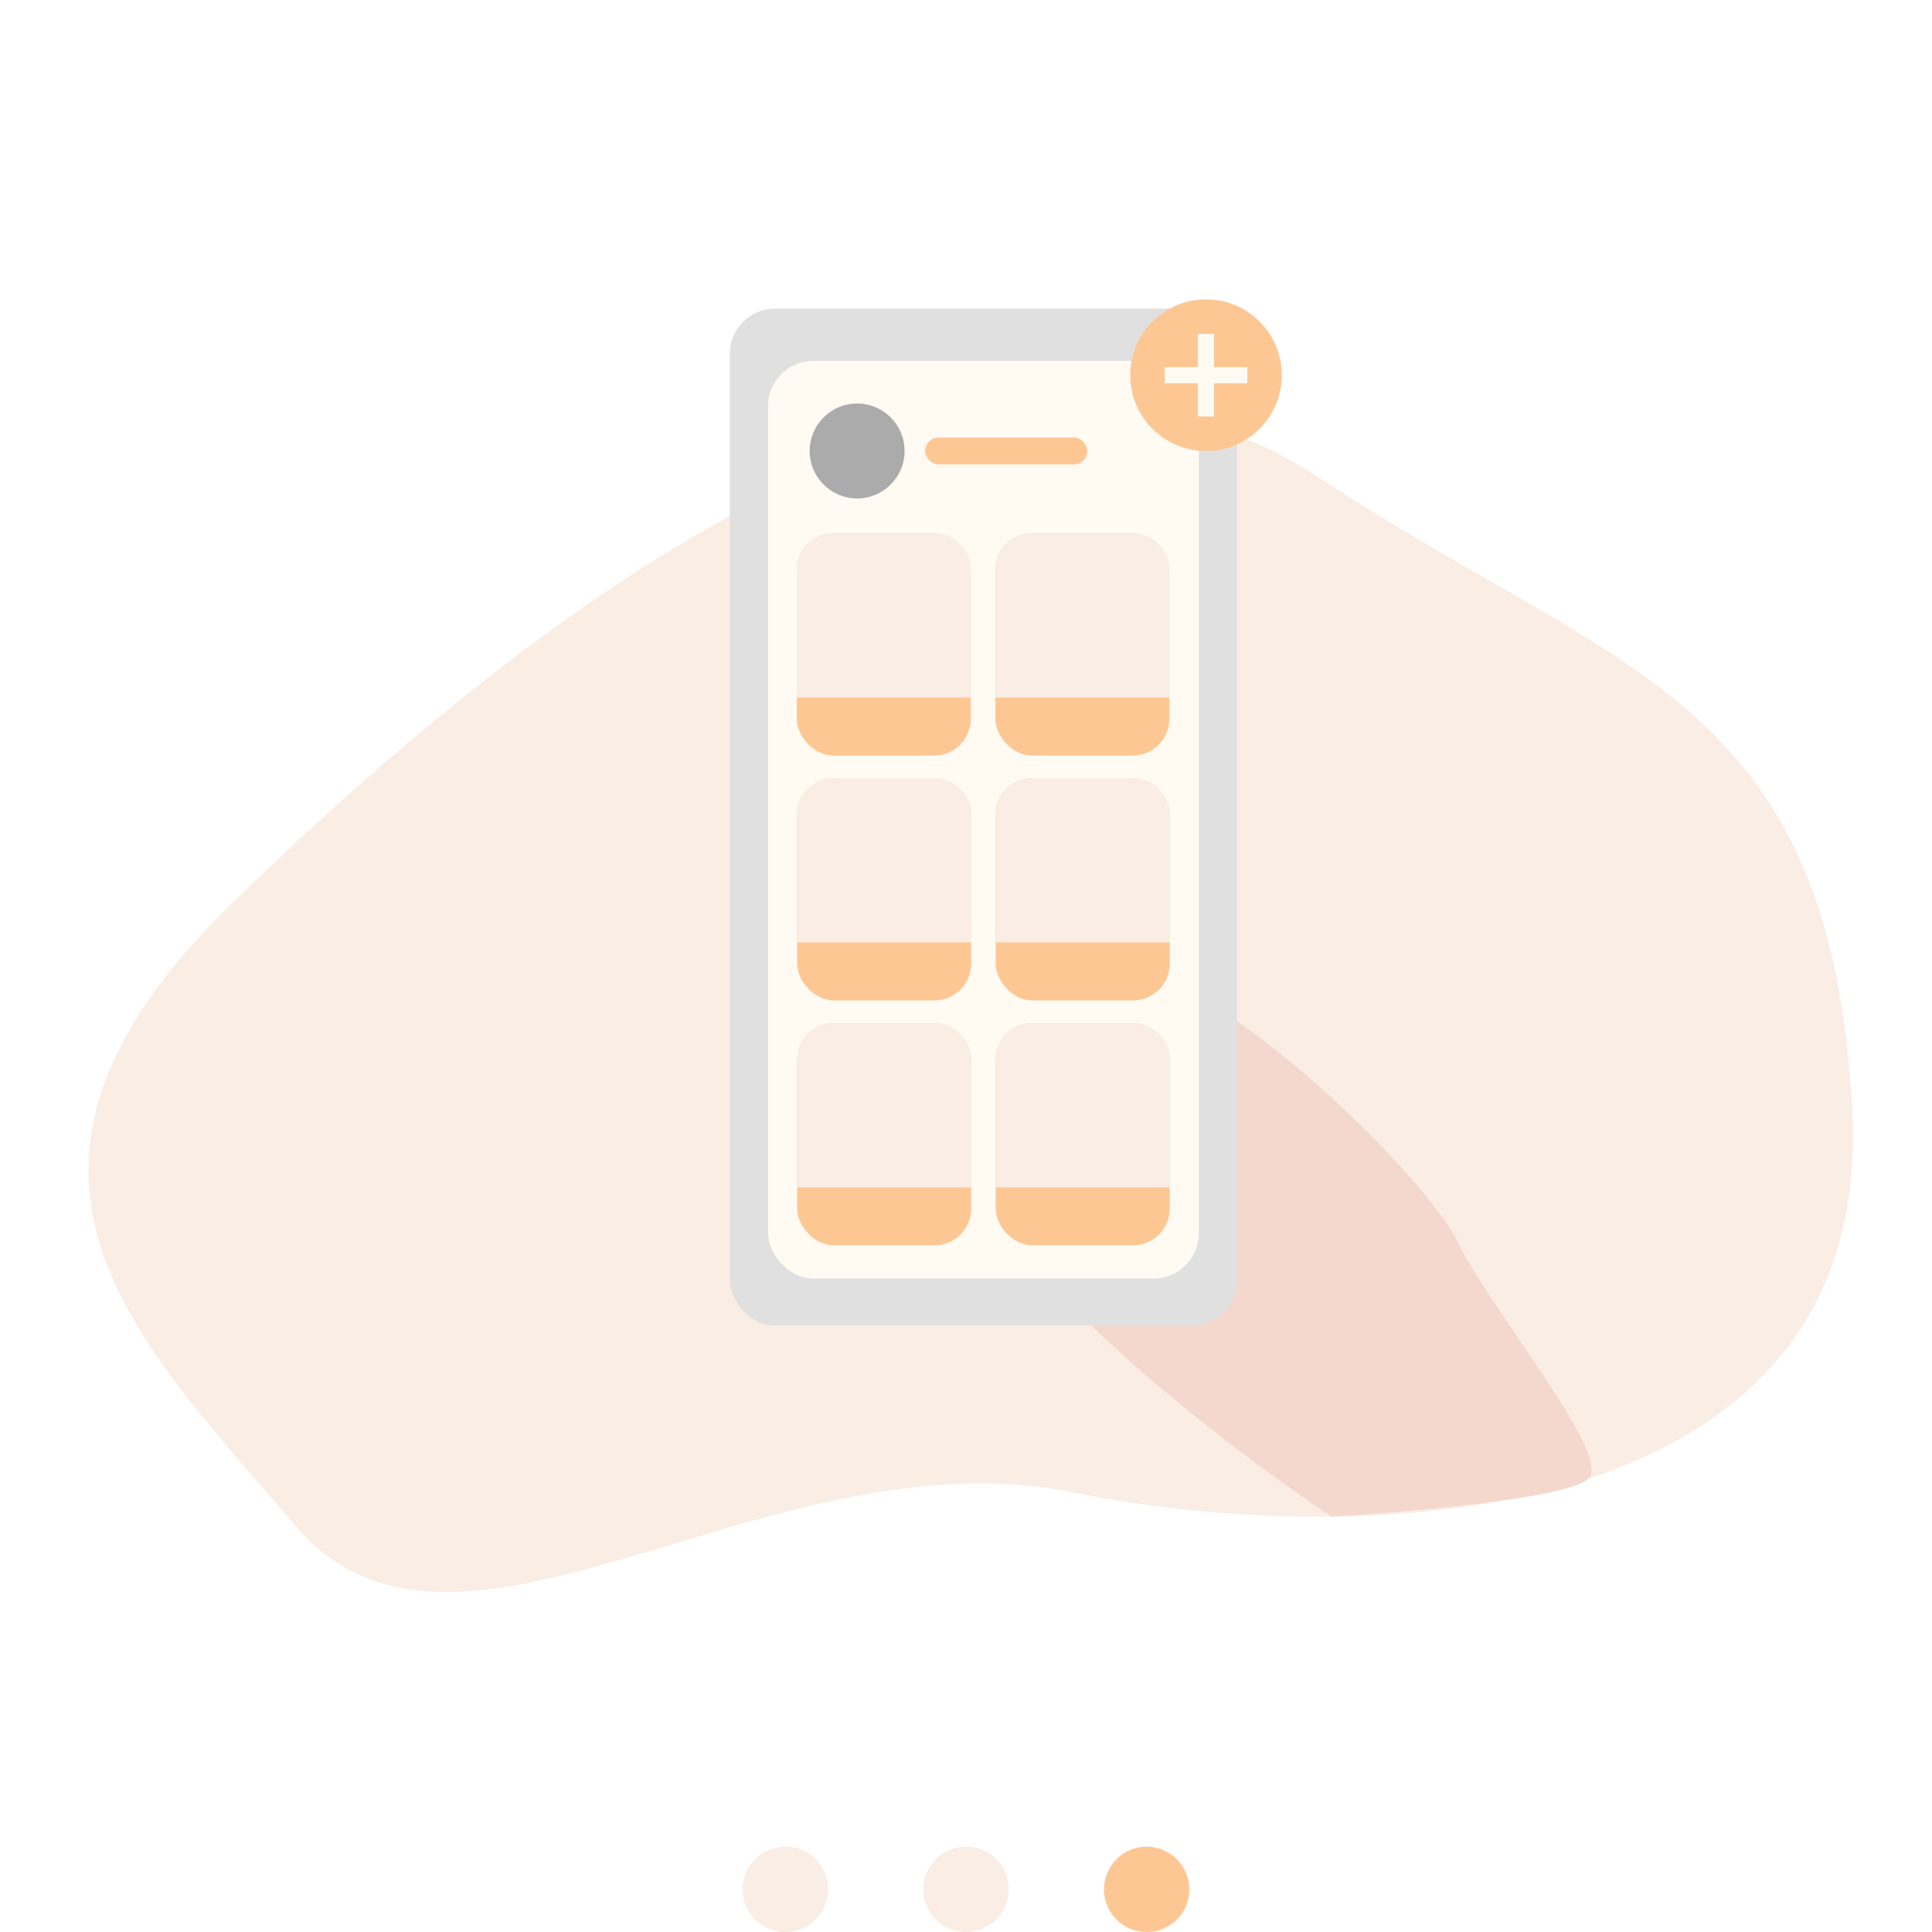 <svg xmlns="http://www.w3.org/2000/svg" viewBox="0 0 632.53 632.53"><defs><style>.cls-1{fill:#fff;}.cls-2{fill:#f9ede4;}.cls-3{fill:#fdc794;}.cls-4{fill:#f4d8ce;}.cls-5{fill:#e0e0e0;}.cls-6{fill:#fffbf3;}.cls-7{fill:#ababab;}</style></defs><g id="Layer_2" data-name="Layer 2"><g id="Layer_1-2" data-name="Layer 1"><rect class="cls-1" width="632.53" height="632.53"/><circle class="cls-2" cx="257.13" cy="618.57" r="13.97"/><circle class="cls-2" cx="316.27" cy="618.57" r="13.97"/><circle class="cls-3" cx="375.41" cy="618.57" r="13.97"/><path class="cls-2" d="M431.77,156.3C529.9,221.05,599,227.23,606.43,363.21S451.05,508.64,351.11,488.57,149.43,561.33,97,499.83-14.42,383.93,75.54,296.16C198.81,175.91,333.64,91.54,431.77,156.3Z"/><path class="cls-4" d="M331,314.45c43.16-25,135.54,69.66,146.1,91.86S527.67,476,520.17,484,436,496.55,436,496.55,238.59,368,331,314.45Z"/><rect class="cls-5" x="238.94" y="101.03" width="166.08" height="332.94" rx="14.8"/><rect class="cls-6" x="251.46" y="118.16" width="141.04" height="300.43" rx="14.8"/><rect class="cls-3" x="260.85" y="174.62" width="56.98" height="72.75" rx="12"/><path class="cls-2" d="M272.85,174.62h33a12,12,0,0,1,12,12v41.75a0,0,0,0,1,0,0h-57a0,0,0,0,1,0,0V186.62A12,12,0,0,1,272.85,174.62Z"/><rect class="cls-3" x="325.86" y="174.62" width="56.98" height="72.75" rx="12"/><path class="cls-2" d="M337.86,174.62h33a12,12,0,0,1,12,12v41.75a0,0,0,0,1,0,0h-57a0,0,0,0,1,0,0V186.62A12,12,0,0,1,337.86,174.62Z"/><rect class="cls-3" x="260.98" y="254.79" width="56.98" height="72.75" rx="12"/><path class="cls-2" d="M273,254.79h33a12,12,0,0,1,12,12v41.75a0,0,0,0,1,0,0H261a0,0,0,0,1,0,0V266.79A12,12,0,0,1,273,254.79Z"/><rect class="cls-3" x="325.99" y="254.79" width="56.98" height="72.75" rx="12"/><path class="cls-2" d="M338,254.79h33a12,12,0,0,1,12,12v41.75a0,0,0,0,1,0,0H326a0,0,0,0,1,0,0V266.79A12,12,0,0,1,338,254.79Z"/><rect class="cls-3" x="260.98" y="334.97" width="56.98" height="72.75" rx="12"/><path class="cls-2" d="M273,335h33a12,12,0,0,1,12,12v41.75a0,0,0,0,1,0,0H261a0,0,0,0,1,0,0V347A12,12,0,0,1,273,335Z"/><rect class="cls-3" x="325.99" y="334.97" width="56.98" height="72.75" rx="12"/><path class="cls-2" d="M338,335h33a12,12,0,0,1,12,12v41.75a0,0,0,0,1,0,0H326a0,0,0,0,1,0,0V347A12,12,0,0,1,338,335Z"/><circle class="cls-7" cx="280.62" cy="147.65" r="15.54"/><rect class="cls-3" x="302.9" y="143.25" width="53.09" height="8.81" rx="4.4"/><circle class="cls-3" cx="394.84" cy="122.83" r="24.82"/><polygon class="cls-6" points="408.36 120.19 397.48 120.19 397.48 109.31 392.2 109.31 392.2 120.19 381.33 120.19 381.33 125.47 392.2 125.47 392.2 136.34 397.48 136.34 397.48 125.47 408.36 125.47 408.36 120.19"/></g></g></svg>